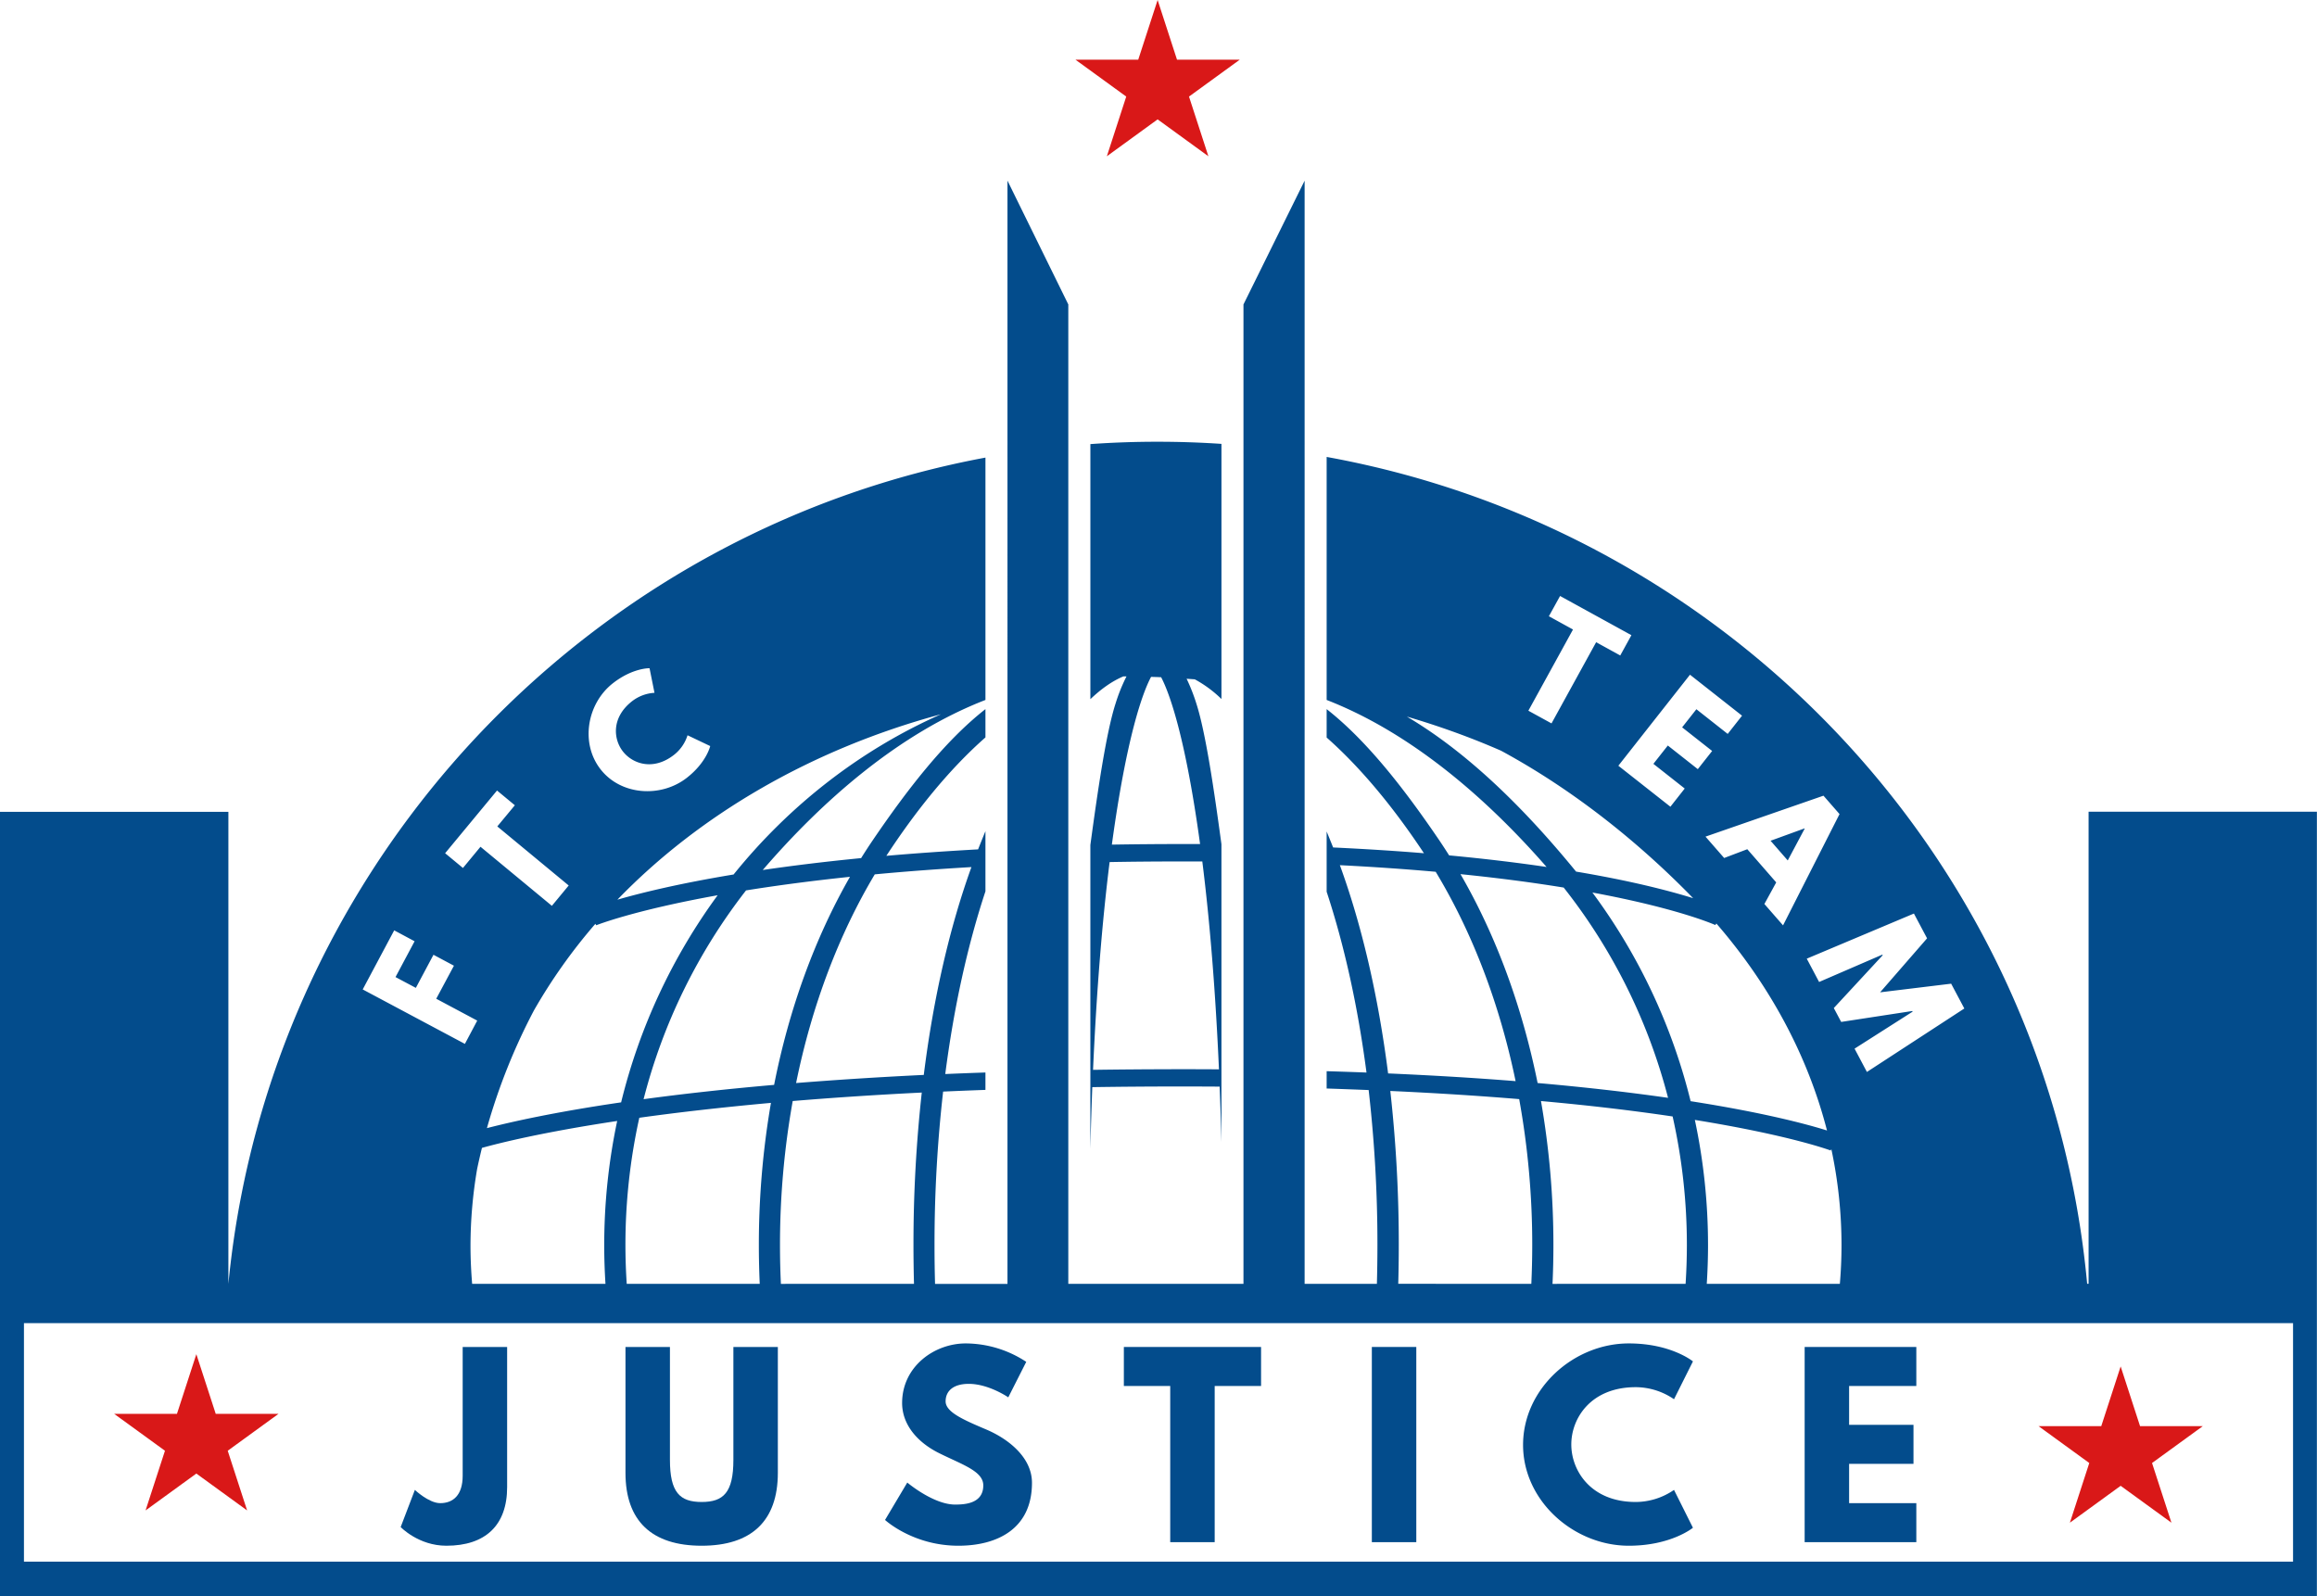 <svg xmlns="http://www.w3.org/2000/svg" viewBox="0 0 1502 1034.6"><defs><style>.cls-1,.cls-3{fill:#034c8c;}.cls-2{fill:#d91818;}.cls-2,.cls-3{fill-rule:evenodd;}</style></defs><g id="Camada_2" data-name="Camada 2"><g id="Camada_1-2" data-name="Camada 1"><path class="cls-1" d="M328.75,873.15H299.93V956.6c0,12.73-6.29,17.79-14.57,17.79-7.37,0-16.42-8.59-16.42-8.59l-9.2,24.08s11.5,12.11,29.61,12.11c25.3,0,39.4-13.19,39.4-38Z"/><path class="cls-1" d="M504.24,873.15H475.42v73.17c0,21.17-6.44,27.31-20.56,27.31s-20.57-6.14-20.57-27.31V873.15H405.47v81.61c0,31.28,17.17,47.23,49.39,47.23s49.38-16,49.38-47.23Z"/><path class="cls-1" d="M626.05,870.85c-20.4,0-41.25,15-41.25,38.64,0,13.19,8.89,25,24.07,32.53s28.55,11.66,28.55,20.86c0,11.82-12,12.43-18.27,12.43-14.12,0-31-14.27-31-14.27l-14.42,24.24s18,16.71,47.55,16.71c24.7,0,47.7-10.58,47.7-40.79,0-16.57-15.49-28.54-29.59-34.53C625,920.54,613,915.47,613,908.41c0-6.9,5.21-11.35,15-11.35,13,0,25.62,8.74,25.62,8.74l11.65-23A71.84,71.84,0,0,0,626.05,870.85Z"/><polygon class="cls-1" points="728.54 898.44 758.6 898.44 758.6 999.68 787.42 999.68 787.42 898.44 817.49 898.44 817.49 873.15 728.54 873.15 728.54 898.44"/><rect class="cls-1" x="889.3" y="873.14" width="28.82" height="126.54"/><path class="cls-1" d="M1060.33,973.63c-29,0-41.73-20.26-41.73-37.29s12.73-37.13,41.73-37.13a44,44,0,0,1,24.85,7.82l12.27-24.53s-14.11-11.65-41.57-11.65c-35.9,0-68.55,29.43-68.55,65.8,0,36.21,32.8,65.34,68.55,65.34,27.46,0,41.57-11.65,41.57-11.65l-12.27-24.54A43.94,43.94,0,0,1,1060.33,973.63Z"/><polygon class="cls-1" points="1242.26 873.15 1169.87 873.15 1169.87 999.68 1242.26 999.68 1242.26 974.39 1198.69 974.39 1198.69 948.91 1240.42 948.91 1240.42 923.62 1198.69 923.62 1198.69 898.44 1242.26 898.44 1242.26 873.15"/><polygon class="cls-2" points="127.28 877.82 139.85 916.51 180.53 916.51 147.62 940.42 160.19 979.11 127.28 955.2 94.36 979.11 106.94 940.42 74.02 916.51 114.71 916.51 127.28 877.82"/><polygon class="cls-2" points="1374.72 885.77 1387.29 924.46 1427.98 924.46 1395.06 948.37 1407.64 987.06 1374.72 963.15 1341.81 987.06 1354.38 948.37 1321.47 924.46 1362.15 924.46 1374.72 885.77"/><polygon class="cls-2" points="750.43 0 763 38.69 803.68 38.69 770.77 62.6 783.34 101.29 750.43 77.38 717.52 101.29 730.09 62.6 697.17 38.69 737.86 38.69 750.43 0"/><path class="cls-3" d="M1004.07,399.47l15.63,8.6L990.77,460.7l15,8.23,28.93-52.63,15.63,8.6,7.23-13.15-46.24-25.42ZM436.91,489.33c-13.57,10.58-26.91,5.74-33.12-2.23s-7.58-22,6-32.59a26.08,26.08,0,0,1,14.49-5.4l-3.21-15.95s-10.85-.31-23.7,9.7c-16.8,13.09-21.34,38.77-8.08,55.79s39.17,18.61,55.9,5.58c12.85-10,15.2-20.61,15.2-20.61l-14.69-7A26,26,0,0,1,436.91,489.33Zm692.37-25.4-33.74-26.56-46.44,59,33.74,26.57,9.28-11.79-20.31-16,9.36-11.88,19.44,15.32,9.29-11.79-19.45-15.31,9.24-11.74,20.3,16ZM746.19,438.77c-5.33,9.9-15.87,38.52-25.42,108.74,14.23-.23,29-.37,44.24-.37q6.54,0,12.94,0c-9.46-69.33-19.88-98-25.24-108.14l-2.51-.11Zm412.72,119L1147.78,545l22-8,.12.13ZM912,464.52c42,24.8,79.29,63.26,109.69,100.48,35.76,6,60.37,12.42,75.89,17.23-34.35-35.3-76.59-69.63-124.52-95.59-14.78-6.48-29.9-12.19-45.23-17.21Q919.95,466.85,912,464.52ZM610,463C526.39,485.56,453.66,527.9,400.23,583.2c15.28-4.41,39.81-10.45,75.33-16.33C511.69,522.05,557.69,486.17,610,463ZM300.11,562.65l11.37-13.75,46.28,38.29L368.66,574l-46.28-38.29L333.75,522l-11.55-9.56-33.65,40.65Zm892.37-34.93-10.41-11.93-76.47,26.54,12.09,13.85,15-5.69L1151.44,572l-7.67,14,12.09,13.85ZM255.54,603.08l-20.41,38.3,66.24,35.3,8-15.09-26.58-14.17L294.26,626,281,618.92l-11.43,21.45-13.18-7,12.37-23.21ZM779.4,558.42q-7.11,0-14.39,0-23.71,0-45.7.4c-4.91,39.22-8.54,85.08-10.74,134.69q27.42-.39,57-.41c8.36,0,16.55,0,24.62.09C788,643.5,784.33,597.63,779.4,558.42Zm422.83,121.35,8,15.11,63.15-41.14-8.54-16.08-46.06,5.6,30.45-35-8.53-16.07-69.46,29.25,8,15.11,41-17.73.22.4-31.69,34.23,4.78,9,46.1-7.07.22.41ZM899.84,695.83c30.22,1.31,57.72,3,82.65,5C972,650,954.08,603.79,930.69,565.12c-19-1.69-39.65-3.16-62.11-4.28C882.66,599.44,893.4,645.2,899.84,695.83ZM629.73,562.07q-34,2-62.66,4.72c-23.08,38.63-40.7,84.62-51,135.27,25.07-2,52.59-3.81,82.77-5.26C605.15,646.33,615.78,600.66,629.73,562.07Zm451.59,149.58a368.9,368.9,0,0,0-67.65-136.3c-19.1-3.12-41.32-6.11-66.91-8.7,23.16,40,40,86,50,135.4C1029.49,704.92,1057.56,708.24,1081.32,711.65ZM551,568.38c-25.75,2.7-48.14,5.72-67.38,8.81a369.05,369.05,0,0,0-66.41,135.34c24-3.25,52.06-6.45,84.61-9.28C511.53,654.06,528.17,608.25,551,568.38ZM315.65,731.29c15.45-4,43.56-10.35,87-16.71a379.55,379.55,0,0,1,62.57-134.26c-54.52,9.82-78.23,19.28-78.71,19.47l-.57-.93A353.6,353.6,0,0,0,346.12,655,391.7,391.7,0,0,0,315.65,731.29Zm797-132.66-.72,1c-.44-.21-23.84-10.71-79.65-21.07a379.43,379.43,0,0,1,63.67,135.26c47.73,7.47,75.67,15,88.41,19C1171.74,683.74,1146.93,638.27,1112.63,598.63ZM706.84,453.23V287.88q21.52-1.53,43.36-1.53,21,0,41.61,1.39V453.12a77.65,77.65,0,0,0-17.29-12.76l-5.3-.38a119.54,119.54,0,0,1,6.33,16.13c6.05,18.81,11.48,56.1,16.12,90.18.05.33.09.68.13,1h0v193q-.46-18.21-1.16-35.91c-8.23-.06-16.58-.09-25.1-.09q-29.85,0-57.46.43-.76,19.62-1.25,39.89V547.77h0c.07-.49.13-1,.2-1.48,4.64-34.08,10.06-71.37,16.12-90.18a112.25,112.25,0,0,1,7.11-17.66h-2C721.07,441.45,713.88,446.51,706.84,453.23Zm485.85,379c.7-8.27,1.08-16.6,1.08-25a298.8,298.8,0,0,0-6.59-62.3l-.49.84c-.52-.2-26.5-9.86-88-19.81a390.23,390.23,0,0,1,8.54,81.27c0,8.41-.29,16.74-.82,25Zm-100,0q.81-12.4.83-25a380.35,380.35,0,0,0-9.23-83.5c-23.73-3.53-52-7-85.35-10a540.53,540.53,0,0,1,8.06,93.52q0,12.57-.58,25Zm-100,0q.57-12.4.59-25a529.66,529.66,0,0,0-8.46-94.75c-25.13-2.08-52.93-3.89-83.55-5.28a894.49,894.49,0,0,1,5.49,100q0,12.63-.34,25Zm-400.19,0q-.33-12.39-.34-25a894.46,894.46,0,0,1,5.38-99c-30.55,1.51-58.39,3.39-83.66,5.49a528.76,528.76,0,0,0-8.25,93.53q0,12.62.59,25Zm-100,0q-.56-12.43-.57-25a540.94,540.94,0,0,1,7.84-92.31c-33,3-61.35,6.3-85.33,9.65a380.28,380.28,0,0,0-9,82.66c0,8.41.3,16.74.84,25Zm-100,0c-.52-8.27-.81-16.6-.81-25a389.17,389.17,0,0,1,8.4-80.58c-48.27,7.27-76.29,14.28-87.67,17.45q-1.67,6.75-3.11,13.59A297.86,297.86,0,0,0,305,807.22c0,8.41.38,16.74,1.07,25ZM15.53,857.71V1012.3H1486.47V857.71ZM0,1034.6V526.26H148.05v306h0q2.79-28.74,8.22-56.63c47.08-242.62,239.33-433.69,482.55-479v157.1c-56,21.68-105.48,65.06-144.36,110.23,18.65-2.74,39.86-5.37,63.77-7.71q3.81-6.12,7.82-12c21.4-31.42,46-63.65,72.77-84.58v18.34c-24,21.1-45.65,48.33-64.24,76.76q27.5-2.4,59.48-4.19,2.32-5.89,4.76-11.8v39c-11.72,35.46-20.5,75.54-26.05,118.44q12.72-.55,26.05-1v11.28q-14.05.49-27.44,1.1a875.87,875.87,0,0,0-5.58,99.68q0,12.59.35,25h46.95V117.11l39.43,80.24V832.23H806.08V197.35l39.64-80.24V832.23h46.85q.34-12.43.35-25a877.94,877.94,0,0,0-5.69-100.63q-13.28-.52-27.23-1V694.38q13.21.39,25.83.87c-5.54-42.43-14.25-82.07-25.83-117.2V539c1.42,3.44,2.82,6.9,4.2,10.35,21.14,1,40.72,2.25,58.87,3.74-18.32-27.68-39.6-54.25-63.07-75V459.68c26.72,20.92,51.29,53.11,72.66,84.5,2.3,3.38,4.54,6.83,6.74,10.31,23.69,2.21,44.68,4.78,63.16,7.5C964,517.79,915.1,475.16,860,453.73V296.2c263.56,47.88,467.92,265.19,493,536h.93v-306h148V1034.6Z"/></g></g></svg>